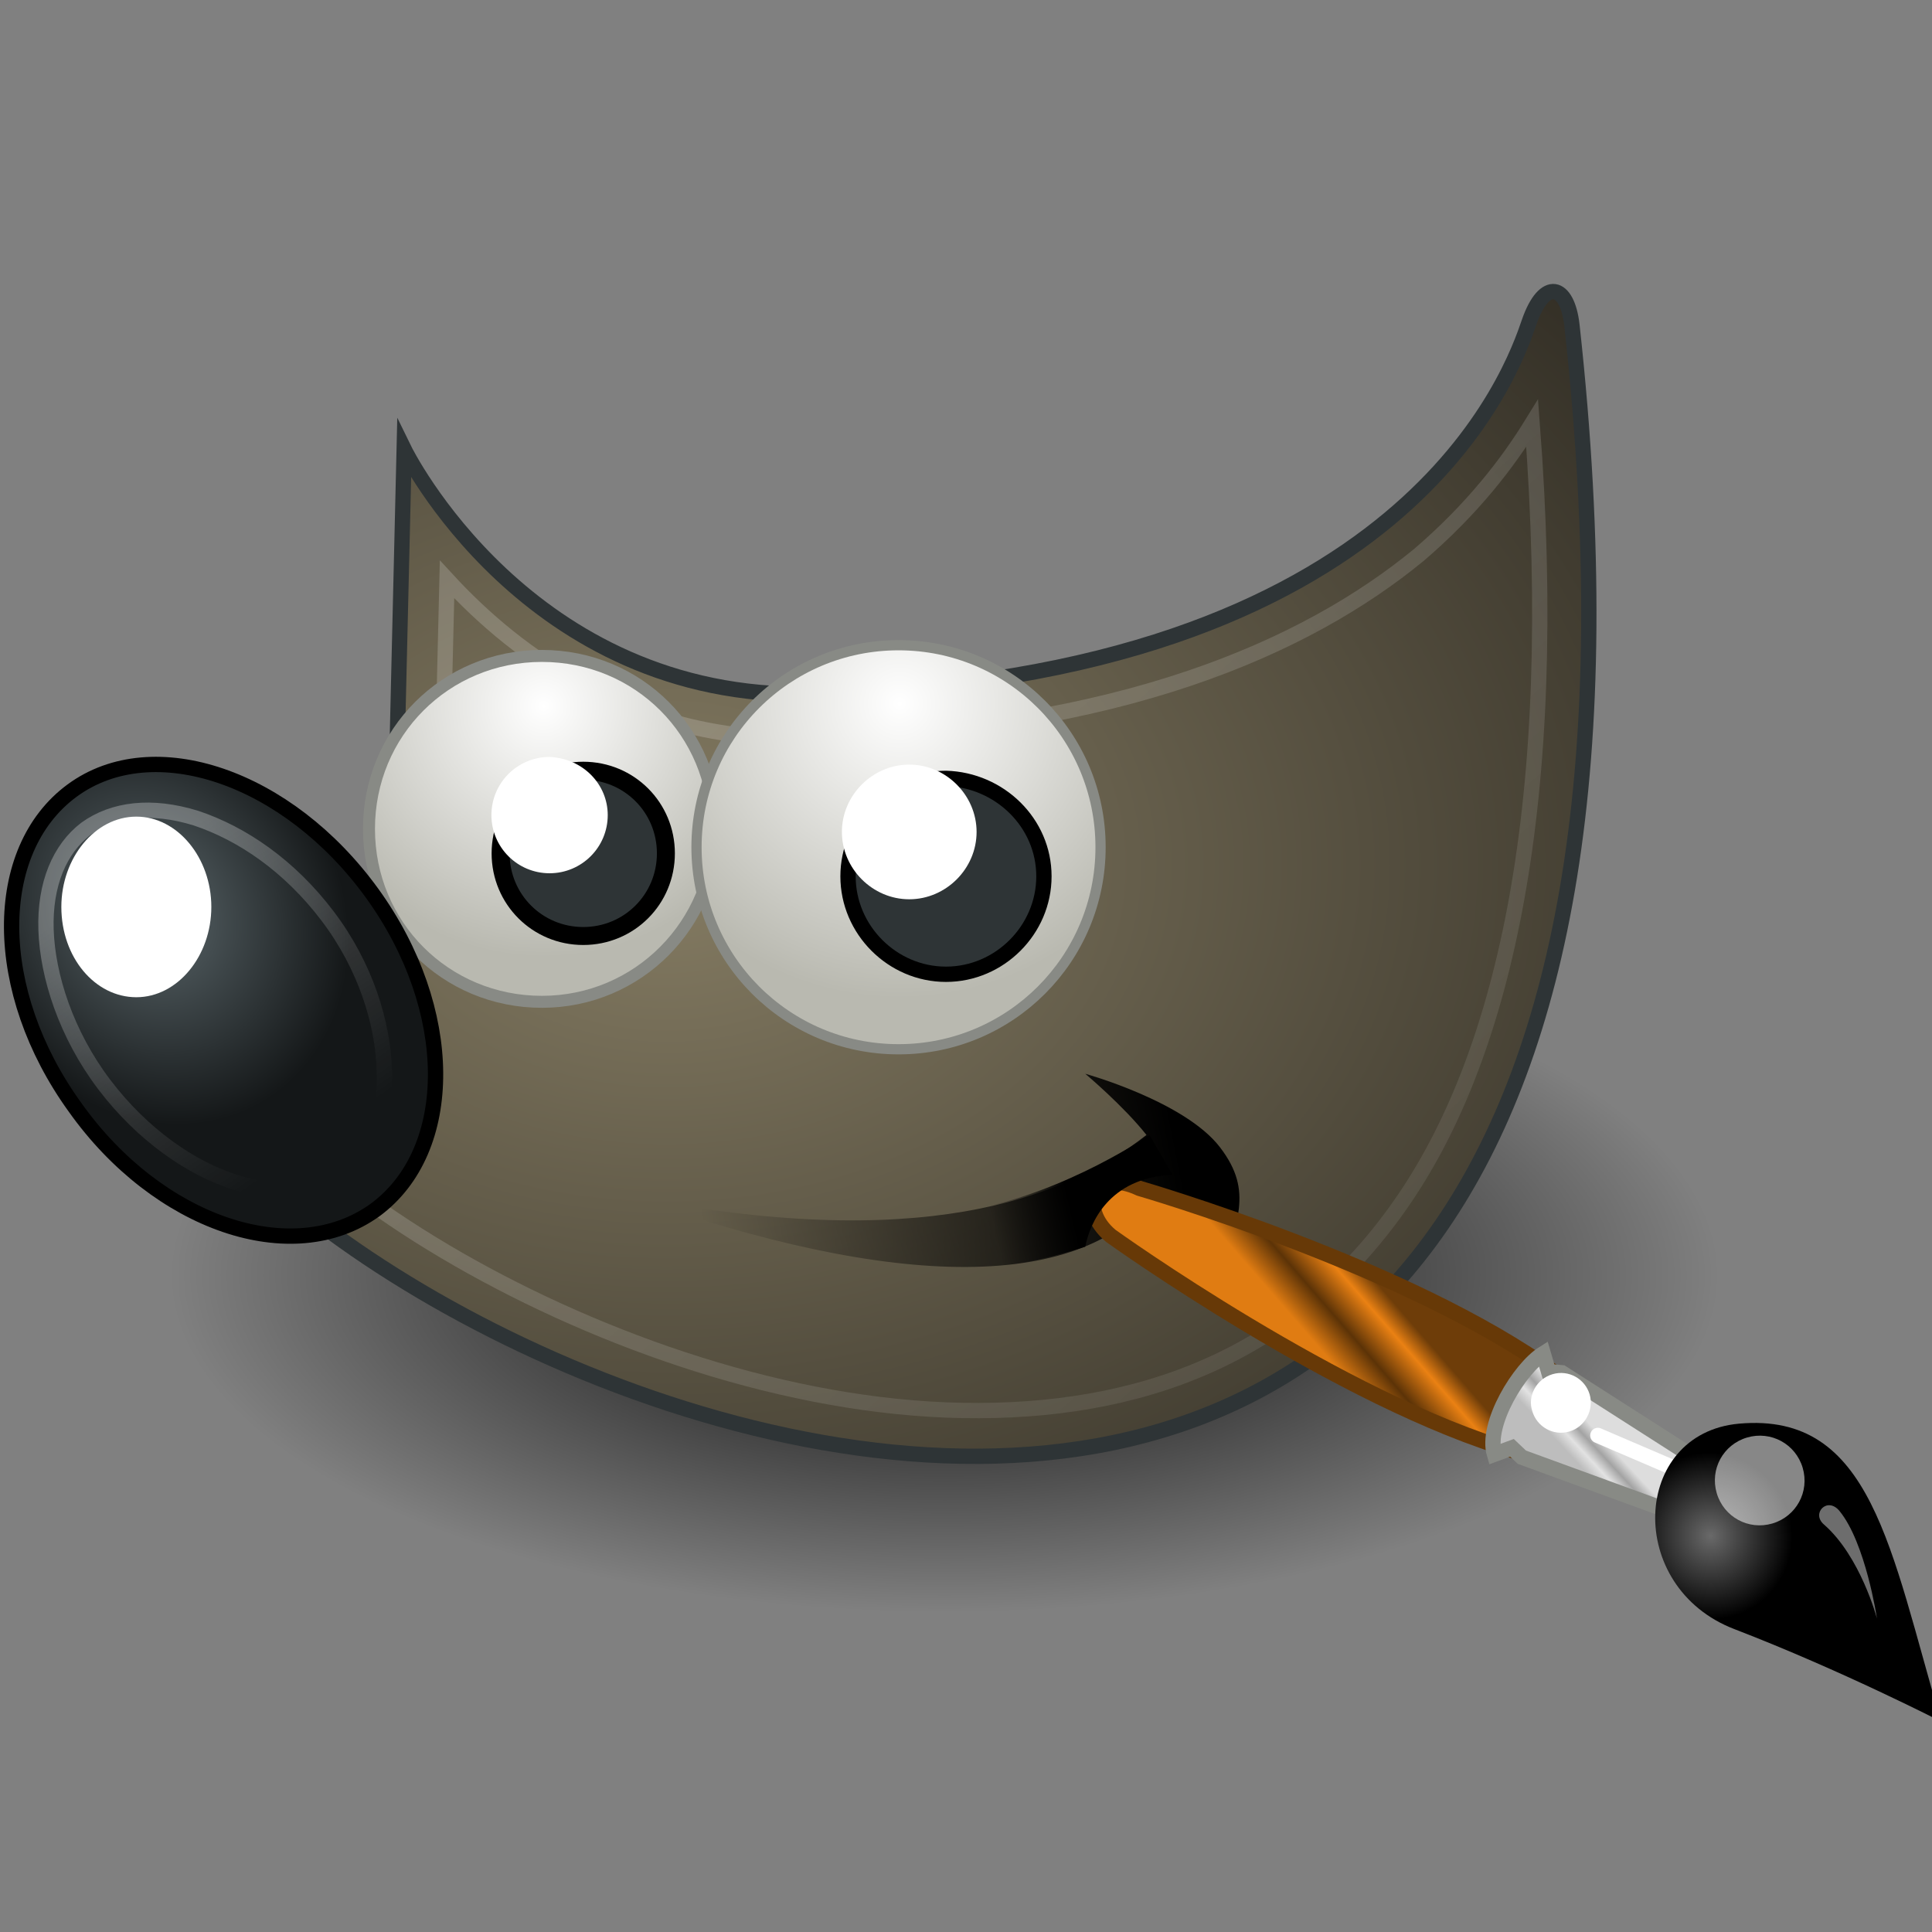 <?xml version="1.0" encoding="UTF-8" standalone="no"?>
<svg
   id="SvgjsSvg1074"
   width="48"
   height="48"
   version="1.1"
   sodipodi:docname="gimp.svg"
   inkscape:version="1.3.2 (091e20ef0f, 2023-11-25, custom)"
   xmlns:inkscape="http://www.inkscape.org/namespaces/inkscape"
   xmlns:sodipodi="http://sodipodi.sourceforge.net/DTD/sodipodi-0.dtd"
   xmlns="http://www.w3.org/2000/svg"
   xmlns:svg="http://www.w3.org/2000/svg">
  <rect width="100%" height="100%" fill="#808080" stroke="none"/>
  <sodipodi:namedview
     id="namedview32"
     pagecolor="#ffffff"
     bordercolor="#000000"
     borderopacity="0.25"
     inkscape:showpageshadow="2"
     inkscape:pageopacity="0.0"
     inkscape:pagecheckerboard="0"
     inkscape:deskcolor="#d1d1d1"
     showgrid="true"
     inkscape:zoom="15.441679"
     inkscape:cx="21.856432"
     inkscape:cy="22.277371"
     inkscape:window-width="1920"
     inkscape:window-height="1013"
     inkscape:window-x="0"
     inkscape:window-y="36"
     inkscape:window-maximized="1"
     inkscape:current-layer="SvgjsSvg1074">
    <inkscape:grid
       id="grid32"
       units="px"
       originx="0"
       originy="0"
       spacingx="1"
       spacingy="1"
       empcolor="#0099e5"
       empopacity="0.302"
       color="#0099e5"
       opacity="0.149"
       empspacing="5"
       dotted="false"
       gridanglex="30"
       gridanglez="30"
       visible="true" />
  </sodipodi:namedview>
  <defs
     id="SvgjsDefs1075" />
  <g
     id="SvgjsG1076"
     transform="matrix(0.169,0,0,0.169,-0.111,0.668)">
    <svg
       viewBox="0 0 128 128"
       width="288"
       height="288"
       version="1.1"
       id="svg32">
      <radialGradient
         id="a"
         cx="359.382"
         cy="134.83"
         r="50.57"
         gradientTransform="matrix(1,0,0,-0.435,-297.375,140.218)"
         gradientUnits="userSpaceOnUse">
        <stop
           offset="0"
           stop-color="#000000"
           class="stopColor000000 svgShape"
           id="stop1" />
        <stop
           offset="1"
           stop-opacity="0"
           stop-color="#000000"
           class="stopColor000000 svgShape"
           id="stop2" />
      </radialGradient>
      <path
         fill="url(#a)"
         d="m 112.6,81.6 c 0,12.1 -22.6,22 -50.6,22 -28,0 -50.6,-9.8 -50.6,-22 0,-12.2 22.6,-22 50.6,-22 28,0 50.6,9.8 50.6,22 z"
         id="path2"
         style="fill:url(#a)" />
      <radialGradient
         id="b"
         cx="201.749"
         cy="230.895"
         r="53.284"
         gradientTransform="matrix(1.773,0,0,-1.297,-313.84,354.268)"
         gradientUnits="userSpaceOnUse">
        <stop
           offset="0"
           stop-color="#857c63"
           class="stopColor857C63 svgShape"
           id="stop3" />
        <stop
           offset="1"
           stop-color="#221f19"
           class="stopColor221F19 svgShape"
           id="stop4" />
      </radialGradient>
      <path
         fill="url(#b)"
         stroke="#2e3436"
         stroke-miterlimit="10"
         d="m 26.7,27.6 c 0,0 8,16.4 26.6,16 39.1,-1 45.9,-21.4 46.9,-24.3 1,-2.9 2.5,-2.5 2.8,0.2 12.7,115.6 -88.4,66 -92,46.3 C 31.1,60 26.2,48.7 26.2,48.7 Z"
         class="colorStroke2E3436 svgStroke"
         id="path4"
         style="fill:url(#b)" />
      <linearGradient
         id="c"
         x1="378.844"
         x2="347.984"
         y1="204.625"
         y2="198.502"
         gradientTransform="matrix(1,0,0,-1,-301.337,279.346)"
         gradientUnits="userSpaceOnUse">
        <stop
           offset="0"
           stop-color="#000000"
           class="stopColor000000 svgShape"
           id="stop5" />
        <stop
           offset="1"
           stop-opacity="0"
           stop-color="#000000"
           class="stopColor000000 svgShape"
           id="stop6" />
      </linearGradient>
      <path
         fill="url(#c)"
         d="m 41.5,76.4 c 18.7,3.7 28.2,0.3 33.7,-4 -1.5,-1.9 -4,-4 -4,-4 0,0 6.5,1.8 8.8,4.8 2.3,3 0.9,4.8 0.3,8.6 -1.3,-3.3 -3.8,-4.6 -4.2,-5.9 -4.9,6.9 -17.4,6.6 -34.6,0.5 z"
         id="path6"
         style="fill:url(#c)" />
      <linearGradient
         id="d"
         x1="348.046"
         x2="413.386"
         y1="240.776"
         y2="166.604"
         gradientTransform="matrix(1,0,0,-1,-297.5,279)"
         gradientUnits="userSpaceOnUse">
        <stop
           offset="0"
           stop-color="#ffffff"
           class="stopColorfff svgShape"
           id="stop7" />
        <stop
           offset="1"
           stop-color="#ffffff"
           stop-opacity="0"
           class="stopColorfff svgShape"
           id="stop8" />
      </linearGradient>
      <path
         fill="none"
         stroke="url(#d)"
         stroke-miterlimit="10"
         d="M 100.4,25.9 C 98.8,28.5 96.5,31.5 93,34.5 85.7,40.5 73.5,46 53.4,46.5 41.7,46.8 34.1,41.1 29.5,36.1 l -0.3,12.4 c 0.4,1.2 1.2,3.9 -0.2,7.5 -1.4,4 -6,8 -13.8,11.1 0.7,1.4 1.4,2.9 3.5,4.9 2.8,2.8 6.8,5.8 11.5,8.5 9.4,5.4 21.6,9.7 33,9.9 11.4,0.2 21.8,-3.4 28.9,-13.9 6.5,-9.6 10.2,-25.8 8.3,-50.6 z"
         enable-background="new"
         opacity="0.185"
         id="path8"
         style="stroke:url(#d)" />
      <radialGradient
         id="e"
         cx="259.173"
         cy="242.809"
         r="9.741"
         gradientTransform="matrix(1.685,0,0,-1.685,-400.899,453.504)"
         gradientUnits="userSpaceOnUse">
        <stop
           offset="0"
           stop-color="#ffffff"
           class="stopColorfff svgShape"
           id="stop9" />
        <stop
           offset="1"
           stop-color="#b9b9b0"
           class="stopColorB9B9B0 svgShape"
           id="stop10" />
      </radialGradient>
      <path
         fill="url(#e)"
         stroke="#888a85"
         stroke-miterlimit="10"
         stroke-width="0.783"
         d="m 47,52.4 c 0,6.2 -5,11.3 -11.3,11.3 -6.3,0 -11.3,-5 -11.3,-11.3 0,-6.3 5,-11.3 11.3,-11.3 6.3,0 11.3,5 11.3,11.3 z"
         class="colorStroke888A85 svgStroke"
         id="path10"
         style="fill:url(#e)" />
      <radialGradient
         id="f"
         cx="274.252"
         cy="84.308"
         r="13.387"
         gradientTransform="matrix(0.797,-0.46,-0.537,-0.931,-163.086,262.495)"
         gradientUnits="userSpaceOnUse">
        <stop
           offset="0"
           stop-color="#5b676b"
           class="stopColor5B676B svgShape"
           id="stop11" />
        <stop
           offset="1"
           stop-color="#141718"
           class="stopColor141718 svgShape"
           id="stop12" />
      </radialGradient>
      <path
         fill="url(#f)"
         stroke="#000000"
         stroke-miterlimit="10"
         d="m 24.6,56.6 c 5.5,7.6 5.5,16.8 0.2,20.7 C 19.4,81.2 10.6,78.2 5.2,70.6 -0.3,63 -0.3,53.8 5,49.9 10.3,46 19.1,49 24.6,56.6 Z"
         class="colorStroke000 svgStroke"
         id="path12"
         style="fill:url(#f)" />
      <path
         fill="#2e3436"
         stroke="#000000"
         stroke-miterlimit="10"
         stroke-width="1.174"
         d="m 43.8,54 c 0,3 -2.4,5.4 -5.4,5.4 -3,0 -5.4,-2.4 -5.4,-5.4 0,-3 2.4,-5.4 5.4,-5.4 3,0 5.4,2.4 5.4,5.4 z"
         class="color2E3436 svgShape colorStroke000 svgStroke"
         id="path13" />
      <linearGradient
         id="g"
         x1="230.297"
         x2="229.46"
         y1="47.32"
         y2="25.884"
         gradientTransform="matrix(0.799,-0.602,-0.602,-0.799,-147.556,232.191)"
         gradientUnits="userSpaceOnUse">
        <stop
           offset="0"
           stop-color="#ffffff"
           class="stopColorfff svgShape"
           id="stop13" />
        <stop
           offset="1"
           stop-color="#ffffff"
           stop-opacity="0"
           class="stopColorfff svgShape"
           id="stop14" />
      </linearGradient>
      <path
         fill="none"
         stroke="url(#g)"
         stroke-miterlimit="10"
         d="M 5.9,52.4 C 4.2,53.7 3.2,56 3.3,59 c 0.1,3 1.3,6.8 3.8,10.1 2.5,3.3 5.7,5.5 8.6,6.4 2.9,0.9 5.3,0.7 7.1,-0.7 1.8,-1.3 2.7,-3.7 2.6,-6.7 -0.1,-3 -1.2,-6.7 -3.7,-10 -2.5,-3.3 -5.6,-5.4 -8.6,-6.4 -2.9,-0.9 -5.4,-0.6 -7.2,0.7 z"
         enable-background="new"
         opacity="0.281"
         id="path14"
         style="stroke:url(#g)" />
      <path
         fill="#ffffff"
         d="m 14.1,57.5 c 0,3.2 -2.2,5.9 -4.9,5.9 -2.7,0 -4.9,-2.6 -4.9,-5.9 0,-3.2 2.2,-5.9 4.9,-5.9 2.7,0 4.9,2.7 4.9,5.9 z m 25.9,-6 c 0,2.1 -1.7,3.8 -3.8,3.8 -2.1,0 -3.8,-1.7 -3.8,-3.8 0,-2.1 1.7,-3.8 3.8,-3.8 2.2,0.1 3.8,1.8 3.8,3.8 z"
         class="colorfff svgShape"
         id="path15" />
      <radialGradient
         id="h"
         cx="238.588"
         cy="244.872"
         r="9.741"
         gradientTransform="matrix(1.978,0,0,-1.978,-412.858,528.573)"
         gradientUnits="userSpaceOnUse">
        <stop
           offset="0"
           stop-color="#ffffff"
           class="stopColorfff svgShape"
           id="stop15" />
        <stop
           offset="1"
           stop-color="#b9b9b0"
           class="stopColorB9B9B0 svgShape"
           id="stop16" />
      </radialGradient>
      <path
         fill="url(#h)"
         stroke="#888a85"
         stroke-miterlimit="10"
         stroke-width="0.667"
         d="m 72.2,53.6 c 0,7.3 -5.9,13.2 -13.2,13.2 -7.3,0 -13.2,-5.9 -13.2,-13.2 0,-7.3 5.9,-13.2 13.2,-13.2 7.3,0 13.2,5.9 13.2,13.2 z"
         class="colorStroke888A85 svgStroke"
         id="path16"
         style="fill:url(#h)" />
      <path
         fill="#2e3436"
         stroke="#000000"
         stroke-miterlimit="10"
         d="m 68.5,55.5 c 0,3.5 -2.9,6.4 -6.4,6.4 -3.5,0 -6.4,-2.9 -6.4,-6.4 0,-3.5 2.9,-6.4 6.4,-6.4 3.5,0.1 6.4,2.9 6.4,6.4 z"
         class="color2E3436 svgShape colorStroke000 svgStroke"
         id="path17" />
      <path
         fill="#ffffff"
         d="m 64.1,52.6 c 0,2.4 -2,4.4 -4.4,4.4 -2.4,0 -4.4,-2 -4.4,-4.4 0,-2.4 2,-4.4 4.4,-4.4 2.4,0 4.4,2 4.4,4.4 z"
         class="colorfff svgShape"
         id="path18" />
      <g
         transform="matrix(-0.115,-0.39,0.39,-0.115,24.715,29.689)"
         fill="#000000"
         class="color000 svgShape"
         id="g30">
        <linearGradient
           id="i"
           x1="1581.422"
           x2="1555.752"
           y1="-398.274"
           y2="-420.6"
           gradientTransform="matrix(-0.115,0.39,0.39,0.115,175.179,-456.047)"
           gradientUnits="userSpaceOnUse">
          <stop
             offset="0"
             stop-color="#6e3d09"
             class="stopColor6E3D09 svgShape"
             id="stop18" />
          <stop
             offset=".242"
             stop-color="#ea8113"
             class="stopColorEA8113 svgShape"
             id="stop19" />
          <stop
             offset=".621"
             stop-color="#5c3307"
             class="stopColor5C3307 svgShape"
             id="stop20" />
          <stop
             offset="1"
             stop-color="#e07c12"
             class="stopColorE07C12 svgShape"
             id="stop21" />
        </linearGradient>
        <path
           fill="url(#i)"
           stroke="#673907"
           stroke-linecap="round"
           stroke-width="2.461"
           d="m -201.5,132 10.3,9.6 c 23.1,-17.7 47.4,-55.7 47.4,-55.7 5.5,-6.2 -0.3,-10.4 -6,-6.6 0,0 -36,28 -51.7,52.7 z"
           class="colorStroke673907 svgStroke"
           id="path21"
           style="fill:url(#i)" />
        <linearGradient
           id="j"
           x1="1691.417"
           x2="1701.71"
           y1="-496.243"
           y2="-486.718"
           gradientTransform="matrix(-0.115,0.39,0.39,0.115,178.077,-459.728)"
           gradientUnits="userSpaceOnUse">
          <stop
             offset="0"
             stop-color="#bdbdbd"
             class="stopColorBDBDBD svgShape"
             id="stop22" />
          <stop
             offset=".333"
             stop-color="#e2e2e2"
             class="stopColorE2E2E2 svgShape"
             id="stop23" />
          <stop
             offset=".667"
             stop-color="#a3a3a3"
             class="stopColorA3A3A3 svgShape"
             id="stop24" />
          <stop
             offset="1"
             stop-color="#dddddd"
             class="stopColorddd svgShape"
             id="stop25" />
        </linearGradient>
        <path
           fill="url(#j)"
           stroke="#888a85"
           stroke-linecap="round"
           stroke-width="2.461"
           d="m -221.1,157.6 6.2,5.4 23.5,-20.4 0.8,-2 h 3 c -1.2,-4.3 -8.2,-12.1 -13.3,-12.1 l 0.2,3 -1.9,1.1 z"
           class="colorStroke888A85 svgStroke"
           id="path25"
           style="fill:url(#j)" />
        <path
           fill="none"
           stroke="#ffffff"
           stroke-linecap="round"
           stroke-linejoin="round"
           stroke-width="2.461"
           d="m -202.7,145.3 -12.1,14.6"
           class="colorStrokefff svgStroke"
           id="path26" />
        <radialGradient
           id="k"
           cx="958.406"
           cy="-380.262"
           r="21.002"
           gradientTransform="matrix(-0.181,0.598,0.613,0.176,183.272,-348.089)"
           gradientUnits="userSpaceOnUse">
          <stop
             offset="0"
             stop-color="#696969"
             class="stopColor696969 svgShape"
             id="stop26" />
          <stop
             offset="1"
             stop-color="#000000"
             class="stopColor000000 svgShape"
             id="stop27" />
        </radialGradient>
        <path
           fill="url(#k)"
           d="m -262.4,185.2 c 28.9,0 50.9,3.4 55.1,-17.6 3.4,-17 -20,-25.1 -31.5,-10 -11.2,14.6 -23.6,27.6 -23.6,27.6 z"
           id="path27"
           style="fill:url(#k)" />
        <path
           fill="#ffffff"
           d="m -209.8,168.2 c 0,4 -3.2,7.2 -7.2,7.2 -4,0 -7.2,-3.2 -7.2,-7.2 0,-4 3.2,-7.2 7.2,-7.2 4,0 7.2,3.2 7.2,7.2 z"
           enable-background="new"
           opacity="0.528"
           class="colorfff svgShape"
           id="path28" />
        <path
           fill="#ffffff"
           d="m -191.2,141.1 c 0,2.7 -2.2,4.8 -4.8,4.8 -2.6,0 -4.8,-2.2 -4.8,-4.8 0,-2.7 2.2,-4.8 4.8,-4.8 2.6,-0.1 4.8,2.1 4.8,4.8 z"
           class="colorfff svgShape"
           id="path29" />
        <linearGradient
           id="l"
           x1="2046.356"
           x2="2031.16"
           y1="702.985"
           y2="715.537"
           gradientTransform="matrix(-0.241,0.249,0.249,0.241,95.193,-501.932)"
           gradientUnits="userSpaceOnUse">
          <stop
             offset="0"
             stop-color="#ffffff"
             class="stopColorfff svgShape"
             id="stop29" />
          <stop
             offset="1"
             stop-color="#ffffff"
             stop-opacity="0"
             class="stopColorfff svgShape"
             id="stop30" />
        </linearGradient>
        <path
           fill="url(#l)"
           d="m -243.6,180 c 0,0 10.3,0.3 16.9,-3.9 2.3,-1.5 4.2,1.8 1.4,3 -6.1,2.6 -18.3,0.9 -18.3,0.9 z"
           enable-background="new"
           opacity="0.428"
           id="path30"
           style="fill:url(#l)" />
      </g>
      <linearGradient
         id="m"
         x1="367.723"
         x2="362.641"
         y1="202.128"
         y2="200.904"
         gradientTransform="matrix(1,0,0,-1,-297.5,279)"
         gradientUnits="userSpaceOnUse">
        <stop
           offset="0"
           stop-color="#000000"
           class="stopColor000000 svgShape"
           id="stop31" />
        <stop
           offset="1"
           stop-opacity="0"
           stop-color="#000000"
           class="stopColor000000 svgShape"
           id="stop32" />
      </linearGradient>
      <path
         fill="url(#m)"
         d="m 61.7,81 c 4.1,0.4 7.9,-0.8 9.5,-1.3 0.3,-1.5 1.5,-4.5 5.7,-4.7 l -1.5,-2.6 c 0,0 -5.4,3.7 -11.3,4.8 z"
         id="path32"
         style="fill:url(#m)" />
    </svg>
  </g>
</svg>
